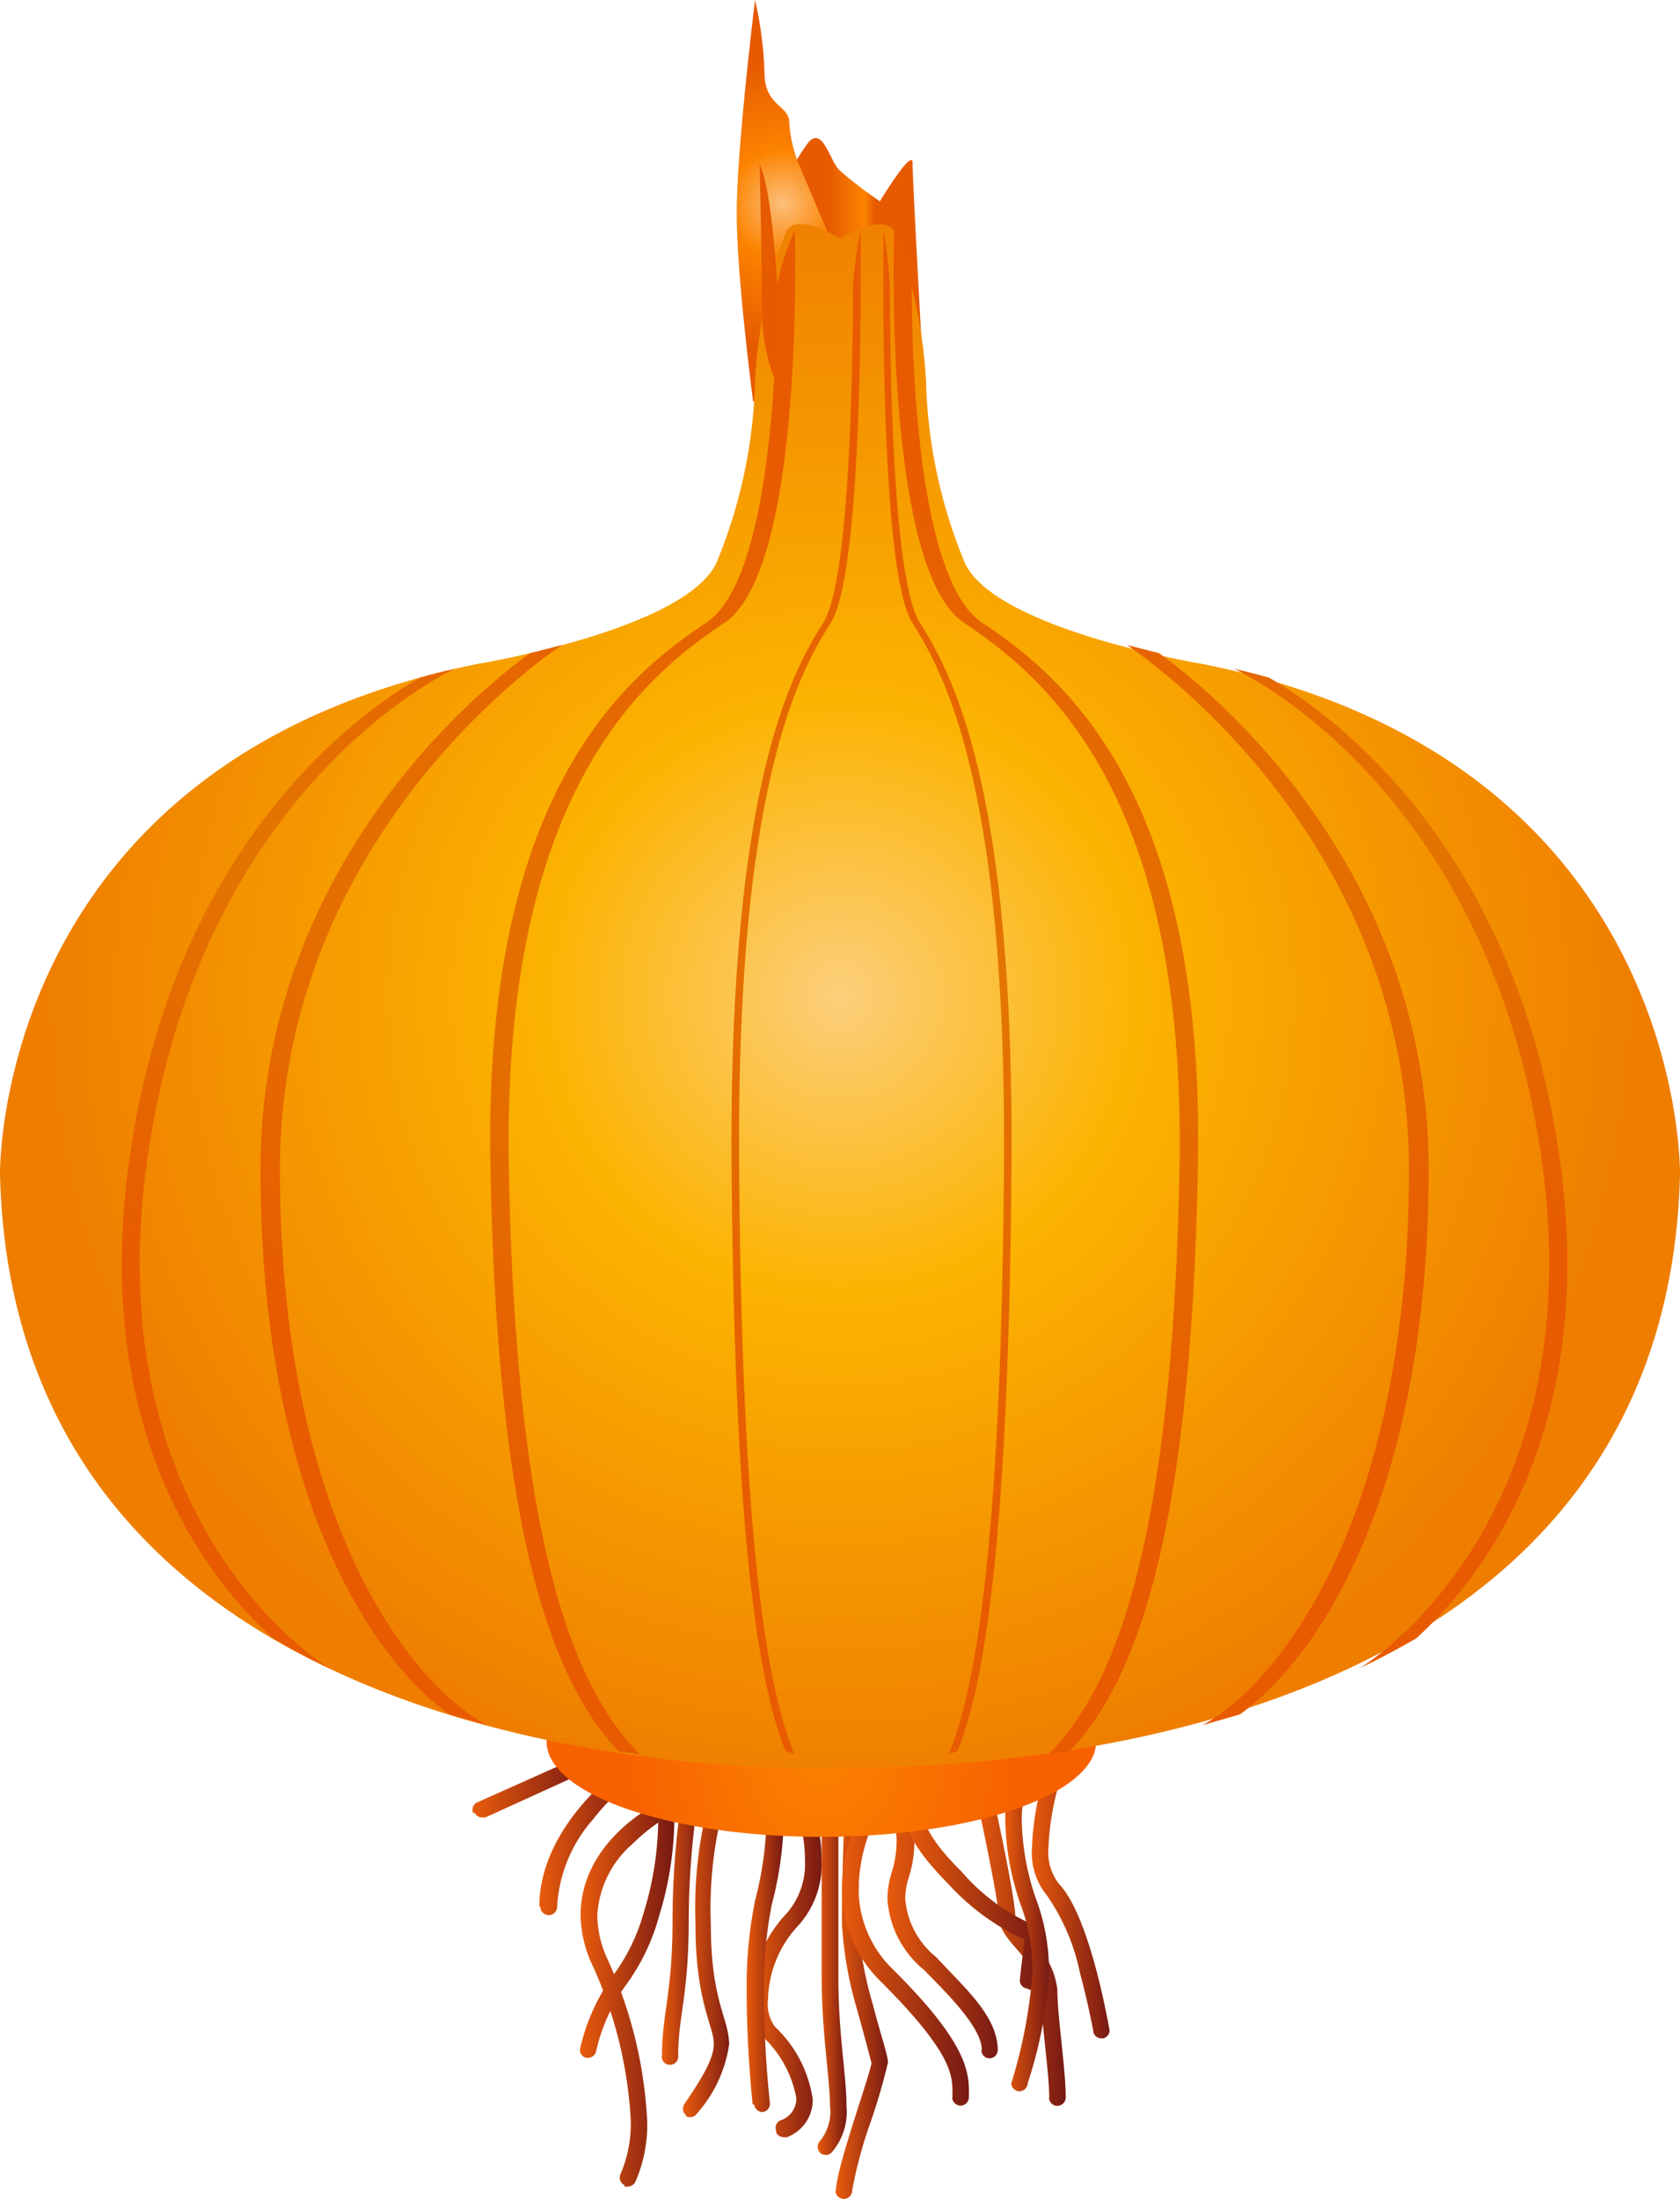 <svg xmlns="http://www.w3.org/2000/svg" xmlns:xlink="http://www.w3.org/1999/xlink" viewBox="0 0 62.3 81.52"><defs><style>.cls-1{fill:url(#linear-gradient);}.cls-2{fill:url(#linear-gradient-2);}.cls-3{fill:url(#linear-gradient-3);}.cls-4{fill:url(#linear-gradient-4);}.cls-5{fill:url(#linear-gradient-5);}.cls-6{fill:url(#linear-gradient-6);}.cls-7{fill:url(#linear-gradient-7);}.cls-8{fill:url(#linear-gradient-8);}.cls-9{fill:url(#linear-gradient-9);}.cls-10{fill:url(#linear-gradient-10);}.cls-11{fill:url(#linear-gradient-11);}.cls-12{fill:url(#linear-gradient-12);}.cls-13{fill:url(#linear-gradient-13);}.cls-14{fill:url(#linear-gradient-14);}.cls-15{fill:url(#linear-gradient-15);}.cls-16{fill:url(#linear-gradient-16);}.cls-17{fill:url(#linear-gradient-17);}.cls-18{fill:url(#radial-gradient);}.cls-19{fill:url(#radial-gradient-2);}.cls-20{fill:url(#radial-gradient-3);}.cls-21{fill:url(#radial-gradient-4);}.cls-22{fill:url(#radial-gradient-5);}.cls-23{fill:url(#radial-gradient-6);}.cls-24{fill:url(#radial-gradient-7);}.cls-25{fill:url(#radial-gradient-8);}.cls-26{fill:url(#radial-gradient-9);}.cls-27{fill:url(#radial-gradient-10);}.cls-28{fill:url(#radial-gradient-11);}.cls-29{fill:url(#radial-gradient-12);}</style><linearGradient id="linear-gradient" x1="32.85" y1="9.99" x2="30.72" y2="9.99" gradientUnits="userSpaceOnUse"><stop offset="0.19" stop-color="#e65a00"/><stop offset="0.37" stop-color="#fc8300"/><stop offset="1" stop-color="#e65a00"/></linearGradient><linearGradient id="linear-gradient-2" x1="27.87" y1="73.25" x2="30.47" y2="73.25" gradientUnits="userSpaceOnUse"><stop offset="0" stop-color="#e85b0c"/><stop offset="1" stop-color="#771914"/></linearGradient><linearGradient id="linear-gradient-3" x1="32.91" y1="71.73" x2="37.02" y2="71.73" xlink:href="#linear-gradient-2"/><linearGradient id="linear-gradient-4" x1="36.18" y1="72.12" x2="39.52" y2="72.12" xlink:href="#linear-gradient-2"/><linearGradient id="linear-gradient-5" x1="31.03" y1="74.46" x2="32.97" y2="74.46" xlink:href="#linear-gradient-2"/><linearGradient id="linear-gradient-6" x1="25.33" y1="72.65" x2="27.19" y2="72.65" xlink:href="#linear-gradient-2"/><linearGradient id="linear-gradient-7" x1="21.53" y1="73.88" x2="24.93" y2="73.88" xlink:href="#linear-gradient-2"/><linearGradient id="linear-gradient-8" x1="27.68" y1="72.59" x2="29.03" y2="72.59" xlink:href="#linear-gradient-2"/><linearGradient id="linear-gradient-9" x1="24.55" y1="71.07" x2="26.02" y2="71.07" xlink:href="#linear-gradient-2"/><linearGradient id="linear-gradient-10" x1="31.22" y1="72.18" x2="35.93" y2="72.18" xlink:href="#linear-gradient-2"/><linearGradient id="linear-gradient-11" x1="33.58" y1="69.94" x2="38.6" y2="69.94" xlink:href="#linear-gradient-2"/><linearGradient id="linear-gradient-12" x1="38.28" y1="70.56" x2="41.16" y2="70.56" xlink:href="#linear-gradient-2"/><linearGradient id="linear-gradient-13" x1="20.02" y1="68.26" x2="23.45" y2="68.26" xlink:href="#linear-gradient-2"/><linearGradient id="linear-gradient-14" x1="17.53" y1="66.27" x2="21.81" y2="66.27" xlink:href="#linear-gradient-2"/><linearGradient id="linear-gradient-15" x1="21.51" y1="70.99" x2="25.02" y2="70.99" xlink:href="#linear-gradient-2"/><linearGradient id="linear-gradient-16" x1="30.32" y1="72.94" x2="31.4" y2="72.94" xlink:href="#linear-gradient-2"/><linearGradient id="linear-gradient-17" x1="37.28" y1="71.65" x2="38.91" y2="71.65" xlink:href="#linear-gradient-2"/><radialGradient id="radial-gradient" cx="-12.77" cy="-45.96" r="7.17" gradientTransform="translate(38.59 42.01) scale(0.75)" gradientUnits="userSpaceOnUse"><stop offset="0" stop-color="#fcbf7b"/><stop offset="0.37" stop-color="#fc8300"/><stop offset="1" stop-color="#e65a00"/></radialGradient><radialGradient id="radial-gradient-2" cx="-10.81" cy="77.42" r="9.88" gradientTransform="translate(38.59 -15.36) scale(0.75 1.03)" gradientUnits="userSpaceOnUse"><stop offset="0" stop-color="#fc8300"/><stop offset="1" stop-color="#f76100"/></radialGradient><radialGradient id="radial-gradient-3" cx="-9.9" cy="-6.77" r="39.77" gradientTransform="translate(38.59 42.01) scale(0.75)" gradientUnits="userSpaceOnUse"><stop offset="0" stop-color="#fccf7b"/><stop offset="0.37" stop-color="#fcb300"/><stop offset="0.99" stop-color="#ef7e00"/></radialGradient><radialGradient id="radial-gradient-4" cx="-19.64" cy="-6.94" r="27.08" gradientTransform="translate(38.59 42.01) scale(0.75)" gradientUnits="userSpaceOnUse"><stop offset="0" stop-color="#e37600"/><stop offset="1" stop-color="#e85b00"/></radialGradient><radialGradient id="radial-gradient-5" cx="290.29" cy="-6.94" r="27.08" gradientTransform="translate(-62.7 42.01) scale(0.32 0.75)" xlink:href="#radial-gradient-4"/><radialGradient id="radial-gradient-6" cx="-718.11" cy="-6.94" r="27.08" gradientTransform="matrix(-0.32, 0, 0, 0.75, -192.99, 42.01)" xlink:href="#radial-gradient-4"/><radialGradient id="radial-gradient-7" cx="-29.51" cy="-10.93" r="21.29" xlink:href="#radial-gradient-4"/><radialGradient id="radial-gradient-8" cx="-37.7" cy="-13.49" r="21.58" xlink:href="#radial-gradient-4"/><radialGradient id="radial-gradient-9" cx="-449.92" cy="-6.94" r="27.08" gradientTransform="matrix(-0.75, 0, 0, 0.75, -299.53, 42.01)" xlink:href="#radial-gradient-4"/><radialGradient id="radial-gradient-10" cx="-459.79" cy="-10.93" r="21.29" gradientTransform="matrix(-0.75, 0, 0, 0.75, -299.53, 42.01)" xlink:href="#radial-gradient-4"/><radialGradient id="radial-gradient-11" cx="-467.97" cy="-13.49" r="21.58" gradientTransform="matrix(-0.75, 0, 0, 0.75, -299.53, 42.01)" xlink:href="#radial-gradient-4"/><radialGradient id="radial-gradient-12" cx="13.34" cy="-39.82" r="3.46" gradientTransform="translate(38.59 42.01) scale(0.75)" gradientUnits="userSpaceOnUse"><stop offset="0" stop-color="#fc8300"/><stop offset="1" stop-color="#e65a00"/></radialGradient></defs><title>Asset 3</title><g id="Layer_2" data-name="Layer 2"><g id="Layer_2-2" data-name="Layer 2"><path class="cls-1" d="M29,7.16a6.46,6.46,0,0,1,1-1.91c.53-.53.75.68,1.14,1.07a15,15,0,0,0,1.49,1.14s1.21-2,1.21-1.42.32,6.39.32,6.39l-.68,2.12s-4.37.77-4.56,0S29,7.16,29,7.16Z"/><path class="cls-2" d="M28.79,79a.3.3,0,0,1,.15-.4h0a.85.85,0,0,0,.59-.83h0a4.14,4.14,0,0,0-1.23-2.26h0a2,2,0,0,1-.44-1.39h0a4.73,4.73,0,0,1,1.3-3.18h0a2.79,2.79,0,0,0,.69-2h0a5.06,5.06,0,0,0-.14-1.2h0a.31.31,0,0,1,.21-.38h0a.31.31,0,0,1,.38.21h0a5.69,5.69,0,0,1,.17,1.37h0a3.39,3.39,0,0,1-.87,2.44h0a4.14,4.14,0,0,0-1.12,2.75h0a1.4,1.4,0,0,0,.26,1h0a4.61,4.61,0,0,1,1.4,2.7h0a1.48,1.48,0,0,1-.95,1.39h0a.3.3,0,0,1-.13,0h0a.3.3,0,0,1-.28-.18Z"/><path class="cls-3" d="M36.41,76c0-.78-1.07-1.9-2.17-3h0a3.69,3.69,0,0,1-1.33-2.6h0a3.23,3.23,0,0,1,.16-1h0a3.94,3.94,0,0,0,.18-1.12h0a2.89,2.89,0,0,0-.05-.54h0a.9.9,0,0,0,0-.16h0a.31.31,0,0,1,.17-.4h0a.31.31,0,0,1,.4.17h0a2.69,2.69,0,0,1,.14.93h0a4.41,4.41,0,0,1-.21,1.31h0a2.61,2.61,0,0,0-.13.8h0a3.09,3.09,0,0,0,1.15,2.16h0C35.75,73.67,37,74.73,37,76h0a.31.31,0,0,1-.3.3h0a.31.31,0,0,1-.31-.3Z"/><path class="cls-4" d="M38.91,77.78c0-1-.31-2.85-.31-4h0a2.32,2.32,0,0,0-.71-1.31h0c-.37-.46-.82-.84-.85-1.42h0c0-.6-.85-4.53-.85-4.54h0a.3.3,0,0,1,.23-.37h0a.31.31,0,0,1,.36.23h0s.86,3.86.87,4.67h0c0,.13.3.57.71,1h0a2.82,2.82,0,0,1,.85,1.71h0c0,1,.31,2.92.31,4h0a.31.31,0,0,1-.31.31h0a.31.31,0,0,1-.31-.31Z"/><path class="cls-5" d="M31,81.21c0-.81,1.19-4.08,1.32-4.73h0v0h0s-.26-1-.54-2h0a14.11,14.11,0,0,1-.56-3.18h0c0-1.72.08-3.6.08-3.6h0a.3.3,0,0,1,.32-.29h0a.3.3,0,0,1,.29.32h0s-.08,1.87-.08,3.58h0a13.48,13.48,0,0,0,.54,3h0c.27,1.06.54,1.82.56,2.13h0a21.7,21.7,0,0,1-.68,2.32h0a16.21,16.21,0,0,0-.65,2.44h0a.31.31,0,0,1-.31.31h0a.31.31,0,0,1-.31-.31Z"/><path class="cls-6" d="M25.46,78.42a.31.31,0,0,1-.08-.43h0c.87-1.26,1.09-1.81,1.09-2.23h0c0-.68-.68-1.51-.68-4.46h0a15.58,15.58,0,0,1,.28-3.57h0c.15-.59.37-.88.72-.9h0a.44.44,0,0,1,.28.1h0a.31.31,0,0,1,0,.43h0a.31.31,0,0,1-.29.11h0a1.45,1.45,0,0,0-.16.42h0a14.93,14.93,0,0,0-.26,3.42h0c0,2.88.65,3.43.68,4.46h0a4.91,4.91,0,0,1-1.2,2.58h0a.3.3,0,0,1-.25.13h0a.3.3,0,0,1-.17-.05Z"/><path class="cls-7" d="M23.16,81a.31.31,0,0,1-.15-.41h0a4.69,4.69,0,0,0,.38-2h0a15.79,15.79,0,0,0-1.48-5.87h0A4.55,4.55,0,0,1,21.53,71h0c0-2.83,2.94-4.21,3-4.23h0a.31.31,0,0,1,.41.14h0a.31.31,0,0,1-.14.41h0a6.29,6.29,0,0,0-1.31,1h0A3.79,3.79,0,0,0,22.15,71h0a3.93,3.93,0,0,0,.34,1.54h0A16.32,16.32,0,0,1,24,78.62h0a5.27,5.27,0,0,1-.44,2.26h0a.31.31,0,0,1-.28.17h0a.28.28,0,0,1-.13,0Z"/><path class="cls-8" d="M27.91,78s-.22-2-.22-4.1h0A16.13,16.13,0,0,1,28,70.45h0a13,13,0,0,0,.42-2.8h0a2.35,2.35,0,0,0,0-.33h0a.28.28,0,0,0,0-.05h0a.31.31,0,0,1,.19-.39h0a.31.31,0,0,1,.39.2h0a2,2,0,0,1,.06.58h0a13.41,13.41,0,0,1-.44,2.94h0a15.83,15.83,0,0,0-.29,3.35h0c0,2.09.22,4,.22,4h0a.31.31,0,0,1-.27.34h0a.31.31,0,0,1-.31-.27Z"/><path class="cls-9" d="M24.55,76.22c0-1.63.39-2.3.39-5.07h0a31,31,0,0,1,.47-5.29h0a.3.3,0,0,1,.36-.24h0A.31.31,0,0,1,26,66h0a30.68,30.68,0,0,0-.46,5.17h0c0,2.84-.4,3.58-.39,5.07h0a.3.3,0,0,1-.3.3h0a.3.3,0,0,1-.31-.3Z"/><path class="cls-10" d="M35.32,77.78V77.6h0c0-.67,0-1.49-2.64-4.13h0A4.77,4.77,0,0,1,31.22,70h0a7.23,7.23,0,0,1,1.06-3.58h0a.31.31,0,0,1,.42-.09h0a.31.31,0,0,1,.09.42h0a6.08,6.08,0,0,0-.48,1h0A6.21,6.21,0,0,0,31.84,70h0a4.16,4.16,0,0,0,1.27,3h0c2.65,2.63,2.83,3.73,2.82,4.56h0v.18h0a.31.31,0,0,1-.31.31h0a.31.31,0,0,1-.31-.31Z"/><path class="cls-11" d="M38.09,73.71a.3.3,0,0,1-.27-.33h0c.09-.88.17-1.33.17-1.5h0v0h0l-.39-.17h0a8.75,8.75,0,0,1-2.42-1.86h0c-1.14-1.16-1.57-1.9-1.59-2.53h0a1,1,0,0,1,.74-1h0a2.49,2.49,0,0,1,.85-.14h.09a.31.31,0,0,1,.28.33h0a.31.31,0,0,1-.33.28h0a1.94,1.94,0,0,0-.63.1h0c-.23.1-.34.18-.34.4h0c0,.3.3,1,1.41,2.09h0a7.44,7.44,0,0,0,2.73,2h0a.61.61,0,0,1,.26.54h0c0,.29-.09.69-.17,1.56h0a.31.31,0,0,1-.3.28h0Z"/><path class="cls-12" d="M40.55,75.33s-.18-1-.5-2.19h0a7.82,7.82,0,0,0-1.22-2.87h0a2.49,2.49,0,0,1-.56-1.78h0a10.28,10.28,0,0,1,.48-2.75h0a.31.31,0,0,1,.39-.2h0a.31.31,0,0,1,.19.39h0a9.9,9.9,0,0,0-.45,2.55h0a1.92,1.92,0,0,0,.38,1.34h0c1.19,1.24,1.86,5.36,1.88,5.39h0a.3.3,0,0,1-.25.35h-.05a.31.31,0,0,1-.3-.25Z"/><path class="cls-13" d="M20,70.68c0-2.95,2.92-5.05,2.93-5.08h0a.31.31,0,0,1,.43.06h0a.31.31,0,0,1-.06.43h0A8.83,8.83,0,0,0,22,67.43h0a5.35,5.35,0,0,0-1.34,3.25h0a.31.31,0,0,1-.31.31h0a.31.31,0,0,1-.31-.31Z"/><path class="cls-14" d="M17.55,67.21a.3.3,0,0,1,.15-.4h0l3.67-1.64a.3.3,0,0,1,.4.15h0a.31.31,0,0,1-.15.4h0L18,67.37l-.12,0h0a.31.31,0,0,1-.28-.18Z"/><path class="cls-15" d="M21.73,76.28a.3.3,0,0,1-.21-.37h0a7.4,7.4,0,0,1,1.19-2.65h0a7.09,7.09,0,0,0,1.16-2.36h0a11.92,11.92,0,0,0,.54-3.55h0A8.41,8.41,0,0,0,24.32,66h0a.31.31,0,0,1,.25-.36h0a.31.31,0,0,1,.35.25h0a9,9,0,0,1,.09,1.4h0a12.67,12.67,0,0,1-.57,3.74h0A7.81,7.81,0,0,1,23.2,73.6h0a6.7,6.7,0,0,0-1.1,2.46h0a.31.31,0,0,1-.3.22h-.08Z"/><path class="cls-16" d="M30.41,79.79a.31.31,0,0,1,0-.43h0a1.72,1.72,0,0,0,.37-1.29h0c0-1-.3-2.61-.31-4.74h0v-7h0a.31.31,0,0,1,.31-.31h0a.31.31,0,0,1,.31.31h0v7h0c0,2.07.3,3.59.3,4.74h0a2.3,2.3,0,0,1-.55,1.72h0a.3.3,0,0,1-.22.09h0a.31.31,0,0,1-.22-.09Z"/><path class="cls-17" d="M37.5,77.23a18.62,18.62,0,0,0,.79-4.13h0a7,7,0,0,0-.38-2.33h0a9.91,9.91,0,0,1-.63-3.27h0a4,4,0,0,1,.25-1.57h0a.3.3,0,0,1,.41-.14h0a.3.3,0,0,1,.14.41h0a2.06,2.06,0,0,0-.09.29h0a4.48,4.48,0,0,0-.1,1h0a9.35,9.35,0,0,0,.59,3.07h0a7.58,7.58,0,0,1,.42,2.53h0a15.91,15.91,0,0,1-.79,4.13h0a.31.31,0,0,1-.31.3h0a.31.31,0,0,1-.3-.3Z"/><path class="cls-18" d="M27.93,14.89s-.61-4.6-.61-7S28,0,28,0a14,14,0,0,1,.35,2.69c0,1.25.92,1.21.92,1.85A4.8,4.8,0,0,0,29.59,6l1.08,2.56v5.25Z"/><ellipse class="cls-19" cx="30.46" cy="64.56" rx="10.19" ry="3.53"/><path class="cls-20" d="M44.58,24.61s-7.75-1.28-8.82-3.79a18.76,18.76,0,0,1-1.42-6.69,18.6,18.6,0,0,0-1.18-5.57c-.43-.69-2,.29-2,.29h0s-1.56-1-2-.29A18.59,18.59,0,0,0,28,14.12a18.74,18.74,0,0,1-1.41,6.69c-1.07,2.51-8.82,3.79-8.82,3.79C-.31,28.2,0,43.58,0,43.58c.62,23.14,30.83,22,31.15,21.94s30.53,1.2,31.15-21.94C62.3,43.58,62.61,28.2,44.58,24.61Z"/><path class="cls-21" d="M29.47,8.55a8.93,8.93,0,0,0-.66,2.06c0,3.64-.37,11-2.62,12.47-3,2-8.31,6.31-8,20.27.26,13.74,2.36,19.07,4.75,21.56l.79.12c-2.44-2.44-4.59-7.71-4.86-21.68s5-18.26,8-20.27S29.47,8.55,29.47,8.55Z"/><path class="cls-22" d="M31.91,8.55a18.69,18.69,0,0,0-.28,2.06c0,3.64-.16,11-1.1,12.47-1.27,2-3.51,6.31-3.4,20.27.11,13.74,1,19.07,2,21.56l.33.12c-1-2.44-1.94-7.71-2.05-21.68s2.12-18.26,3.4-20.27S31.91,8.55,31.91,8.55Z"/><path class="cls-23" d="M32.77,8.55A18.75,18.75,0,0,1,33,10.61c0,3.64.16,11,1.11,12.47,1.27,2,3.51,6.31,3.4,20.27-.11,13.74-1,19.07-2,21.56l-.33.12c1-2.44,1.94-7.71,2.05-21.68s-2.13-18.26-3.4-20.27S32.77,8.55,32.77,8.55Z"/><path class="cls-24" d="M10.38,43.35c0-12.66,10.42-19.41,10.46-19.44l-1.18.3c-2,1.43-10,8-10,19.14,0,11.84,4,18.05,7,20.2l1.39.4C15,62.27,10.38,56,10.38,43.35Z"/><path class="cls-25" d="M16.87,24.79c-.45.1-.88.21-1.3.33-2.13,1.22-9.05,6-10.75,17.69-1.5,10.26,2.91,15.76,5.3,17.92.68.4,1.38.77,2.09,1.11,0,0-8.74-5.2-6.73-19S16.82,24.81,16.87,24.79Z"/><path class="cls-26" d="M33.16,8.55a9.13,9.13,0,0,1,.65,2.06c0,3.64.37,11,2.61,12.47,3,2,8.31,6.31,8,20.27-.26,13.74-2.36,19.07-4.75,21.56l-.79.12c2.44-2.44,4.59-7.71,4.86-21.68s-5-18.26-8-20.27S33.16,8.55,33.16,8.55Z"/><path class="cls-27" d="M52.25,43.35c0-12.66-10.42-19.41-10.46-19.44l1.19.3c2,1.43,10,8,10,19.14,0,11.84-4,18.05-7,20.2l-1.39.4C47.64,62.27,52.25,56,52.25,43.35Z"/><path class="cls-28" d="M45.76,24.79c.45.1.88.21,1.3.33,2.13,1.22,9.05,6,10.76,17.69,1.5,10.26-2.92,15.76-5.3,17.92-.69.4-1.38.77-2.1,1.11,0,0,8.74-5.2,6.73-19S45.81,24.81,45.76,24.79Z"/><path class="cls-29" d="M28.17,6.1s.09,3.94.09,5.59a6.79,6.79,0,0,0,.76,3S28.85,7.43,28.17,6.1Z"/></g></g></svg>
